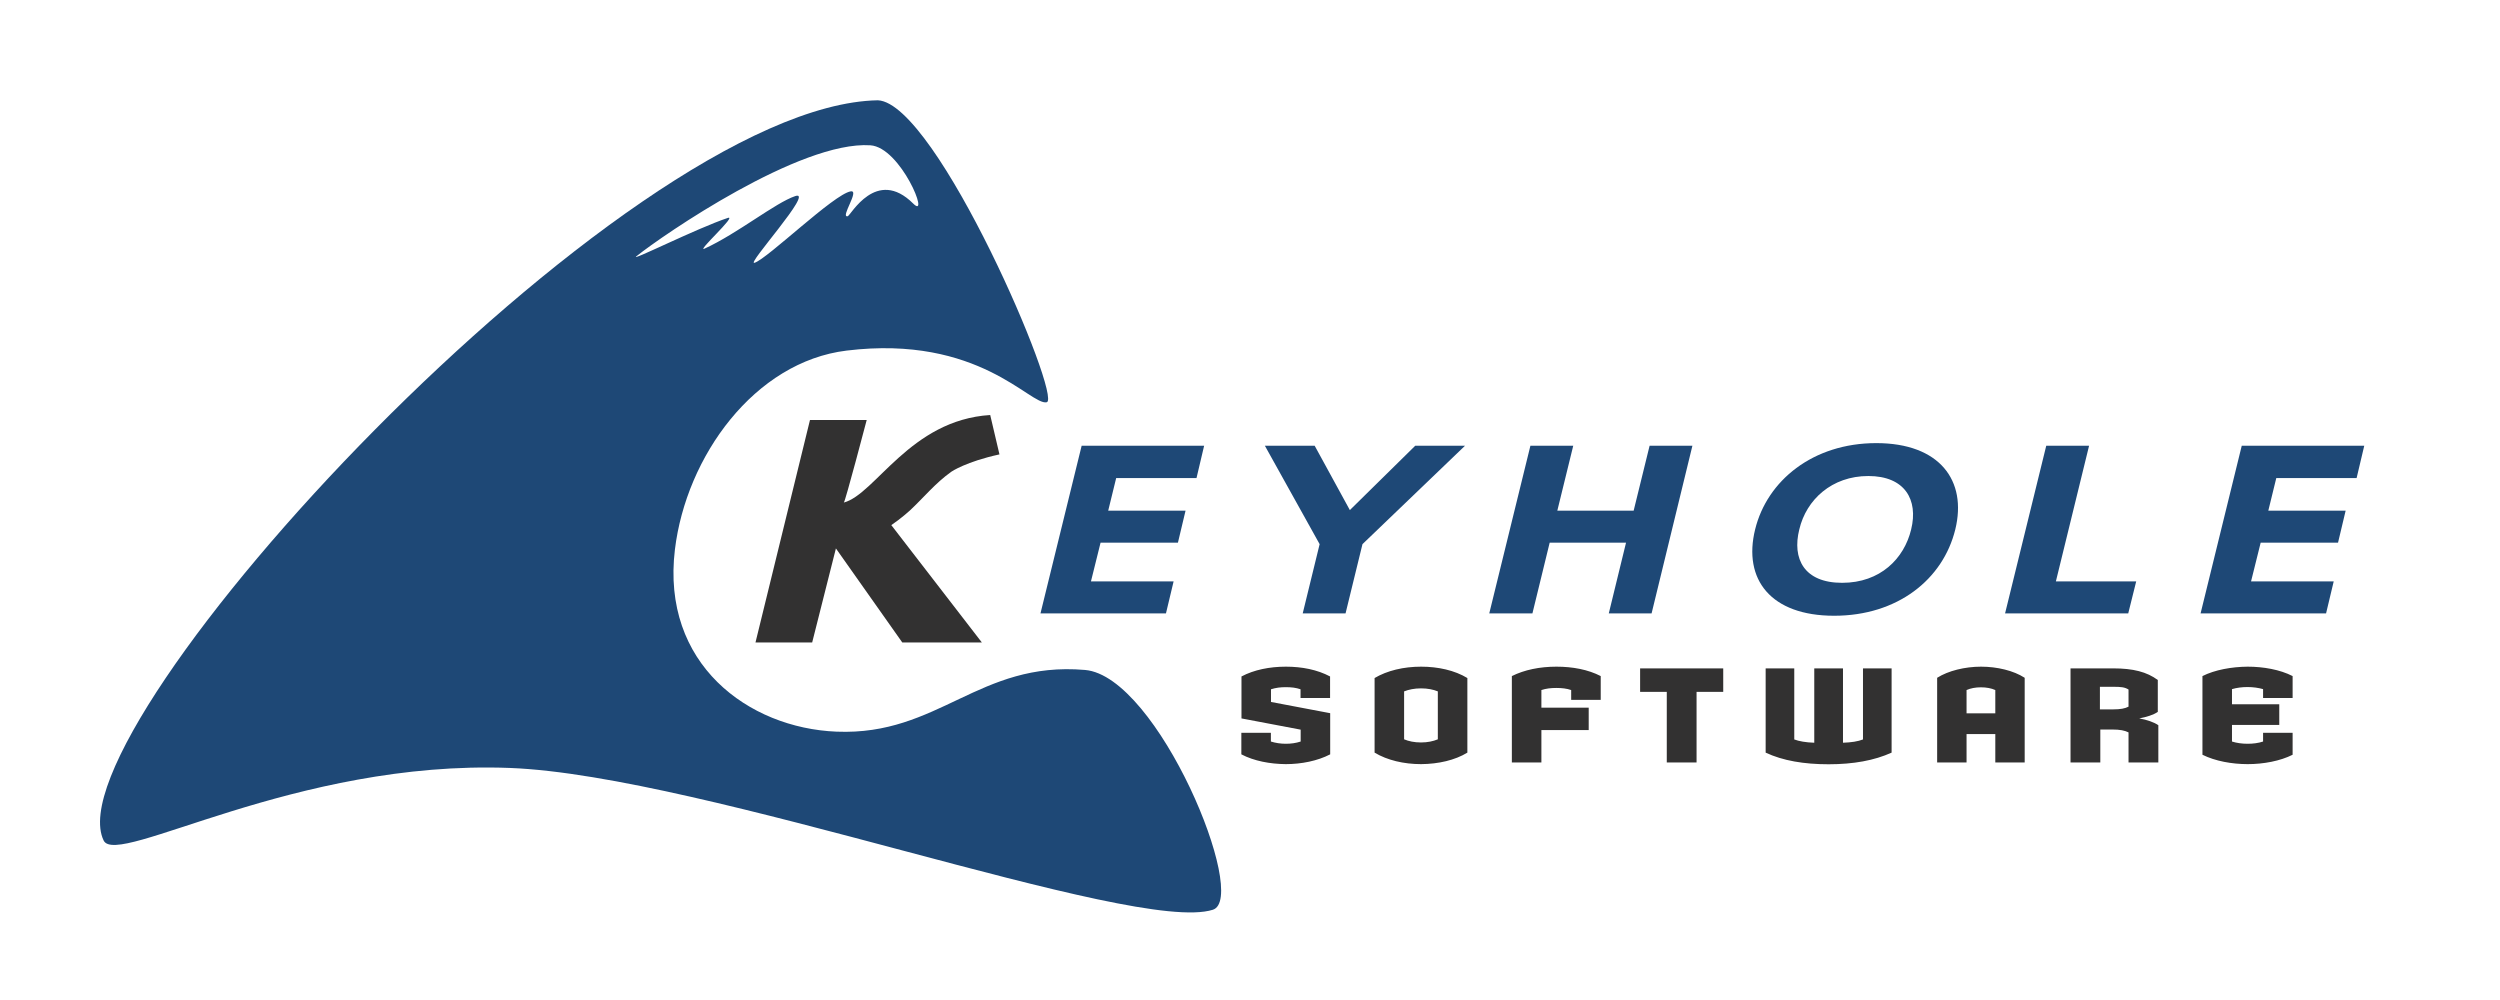 <svg xmlns="http://www.w3.org/2000/svg" xmlns:xlink="http://www.w3.org/1999/xlink" width="480" zoomAndPan="magnify" viewBox="0 0 360 144" height="192" preserveAspectRatio="xMidYMid meet" version="1.0"><defs><clipPath id="72433bd26d"><path d="M 14.398 14.398 L 176 14.398 L 176 131.398 L 14.398 131.398 Z M 14.398 14.398 " clip-rule="nonzero"/></clipPath><clipPath id="91dbd03be9"><path d="M 149 63 L 340.648 63 L 340.648 89 L 149 89 Z M 149 63 " clip-rule="nonzero"/></clipPath></defs><rect x="-36" width="432" fill="#ffffff" y="-14.4" height="172.8" fill-opacity="1"/><rect x="-36" width="432" fill="#ffffff" y="-14.4" height="172.8" fill-opacity="1"/><g clip-path="url(#72433bd26d)"><path fill="#1e4876" d="M 156.242 96.473 C 140.945 95.16 135.176 105.961 120.469 105.359 C 107.762 104.844 95.191 95.602 97.188 79.129 C 98.812 65.715 108.648 52.102 121.918 50.484 C 140.996 48.156 148.387 58.426 150.723 57.926 C 153.062 57.43 134.914 14.852 126.418 14.441 C 89.77 15.082 7.062 104.785 14.926 121.035 C 16.828 124.969 42.523 109.387 73.441 110.586 C 101.473 111.672 163.312 134.621 174.652 131.004 C 179.906 129.332 166.75 97.371 156.242 96.473 " fill-opacity="1" fill-rule="nonzero"/></g><path fill="#323131" d="M 137.02 67.91 C 134.68 69.562 132.969 71.707 131.008 73.523 C 131.008 73.523 129.742 74.68 128.348 75.617 L 141.387 92.516 L 129.93 92.516 L 120.371 78.973 L 116.953 92.516 L 108.789 92.516 L 116.637 60.48 L 124.805 60.48 C 124.805 60.48 121.699 72.312 121.512 72.367 C 126.07 71.156 131.07 60.48 142.59 59.762 L 143.922 65.434 C 139.109 66.48 137.02 67.91 137.02 67.91 " fill-opacity="1" fill-rule="nonzero"/><g clip-path="url(#91dbd03be9)"><path fill="#1e4876" d="M 339.352 68.84 L 340.453 64.184 L 322.812 64.184 L 316.883 88.332 L 334.953 88.332 L 336.055 83.719 L 324.152 83.719 L 325.535 78.148 L 336.676 78.148 L 337.773 73.535 L 326.637 73.535 L 327.785 68.84 Z M 300.828 64.184 L 294.66 64.184 L 288.73 88.332 L 306.465 88.332 L 307.613 83.719 L 296.047 83.719 Z M 275.207 76.238 C 274.203 80.438 270.762 83.926 265.266 83.926 C 259.766 83.926 258.047 80.438 259.098 76.238 C 260.102 71.957 263.781 68.547 269.039 68.547 C 274.297 68.547 276.258 71.957 275.207 76.238 M 270.188 63.809 C 261.059 63.809 254.461 69.211 252.738 76.238 C 250.969 83.43 254.988 88.668 264.117 88.668 C 273.246 88.668 279.797 83.43 281.562 76.238 C 283.285 69.211 279.32 63.809 270.188 63.809 M 235.246 73.535 L 224.254 73.535 L 226.547 64.184 L 220.379 64.184 L 214.453 88.332 L 220.668 88.332 L 223.152 78.148 L 234.148 78.148 L 231.664 88.332 L 237.828 88.332 L 243.707 64.184 L 237.543 64.184 Z M 194.379 73.453 L 189.312 64.184 L 182.141 64.184 L 190.027 78.359 L 187.59 88.332 L 193.758 88.332 L 196.195 78.359 L 210.965 64.184 L 203.797 64.184 Z M 149.828 88.332 L 167.898 88.332 L 169 83.719 L 157.098 83.719 L 158.48 78.148 L 169.621 78.148 L 170.719 73.535 L 159.582 73.535 L 160.73 68.84 L 172.297 68.84 L 173.395 64.184 L 155.758 64.184 Z M 149.828 88.332 " fill-opacity="1" fill-rule="nonzero"/></g><path fill="#323131" d="M 330.137 100.516 L 330.137 97.355 C 328.309 96.414 325.902 96 323.664 96 C 321.367 96.02 318.941 96.453 317.152 97.355 L 317.152 108.684 C 318.996 109.602 321.406 110.035 323.664 110.035 C 325.941 110.035 328.348 109.586 330.137 108.684 L 330.137 105.52 L 325.883 105.52 L 325.883 106.781 C 325.203 107.008 324.434 107.102 323.645 107.102 C 322.836 107.102 322.062 106.988 321.406 106.781 L 321.406 104.391 L 328.215 104.391 L 328.215 101.418 L 321.406 101.418 L 321.406 99.234 C 322.102 99.031 322.855 98.934 323.645 98.934 C 324.453 98.934 325.227 99.047 325.883 99.234 L 325.883 100.516 Z M 306.508 101.758 C 306 102.02 305.379 102.152 304.25 102.152 L 302.387 102.152 L 302.387 98.898 L 304.309 98.898 C 305.438 98.898 305.961 98.953 306.508 99.293 Z M 310.723 102.512 L 310.723 97.918 C 309.141 96.754 307.188 96.246 304.289 96.246 L 298.156 96.246 L 298.156 109.793 L 302.445 109.793 L 302.445 105.051 L 304.176 105.051 C 305.266 105.051 305.945 105.184 306.508 105.465 L 306.508 109.793 L 310.801 109.793 L 310.801 104.43 C 310.176 103.996 309.141 103.641 308.051 103.453 C 309.18 103.227 310.086 102.945 310.723 102.512 M 287.324 102.719 L 283.184 102.719 L 283.184 99.367 C 283.766 99.105 284.48 98.973 285.254 98.973 C 286.023 98.973 286.758 99.105 287.324 99.367 Z M 278.949 97.602 L 278.949 109.793 L 283.184 109.793 L 283.184 105.707 L 287.324 105.707 L 287.324 109.793 L 291.555 109.793 L 291.555 97.602 C 289.957 96.566 287.586 96 285.273 96 C 282.957 96 280.551 96.586 278.949 97.602 M 268.27 106.48 C 267.574 106.762 266.578 106.914 265.391 106.953 L 265.391 96.246 L 261.254 96.246 L 261.254 106.953 C 260.047 106.914 259.051 106.742 258.375 106.48 L 258.375 96.246 L 254.254 96.246 L 254.254 108.379 C 256.738 109.547 259.785 110.055 263.32 110.055 C 266.879 110.055 269.906 109.508 272.391 108.379 L 272.391 96.246 L 268.27 96.246 Z M 236.176 99.633 L 240.016 99.633 L 240.016 109.793 L 244.305 109.793 L 244.305 99.633 L 248.145 99.633 L 248.145 96.246 L 236.176 96.246 Z M 217.707 97.355 L 217.707 109.793 L 221.961 109.793 L 221.961 105.125 L 228.773 105.125 L 228.773 101.906 L 221.961 101.906 L 221.961 99.367 C 222.637 99.145 223.316 99.066 224.105 99.066 C 224.914 99.066 225.609 99.145 226.25 99.367 L 226.25 100.781 L 230.504 100.781 L 230.504 97.355 C 228.68 96.414 226.457 96 224.125 96 C 221.734 96 219.516 96.453 217.707 97.355 M 207.047 106.461 C 206.371 106.742 205.578 106.914 204.621 106.914 C 203.66 106.914 202.852 106.742 202.191 106.461 L 202.191 99.559 C 202.867 99.293 203.68 99.125 204.621 99.125 C 205.598 99.125 206.387 99.293 207.047 99.559 Z M 197.941 97.637 L 197.941 108.379 C 199.766 109.473 202.152 110.035 204.637 110.035 C 207.121 110.016 209.512 109.473 211.301 108.379 L 211.301 97.637 C 209.473 96.527 207.086 96 204.637 96 C 202.117 96 199.746 96.566 197.941 97.637 M 183.023 99.254 C 183.738 99.031 184.379 98.953 185.152 98.953 C 185.98 98.953 186.617 99.031 187.277 99.254 L 187.277 100.516 L 191.531 100.516 L 191.531 97.41 C 189.684 96.434 187.484 96 185.172 96 C 182.816 96 180.578 96.453 178.773 97.41 L 178.773 103.453 L 187.297 105.07 L 187.297 106.781 C 186.617 107.008 185.887 107.102 185.152 107.102 C 184.418 107.102 183.664 106.988 183.008 106.781 L 183.008 105.52 L 178.754 105.52 L 178.754 108.625 C 180.578 109.586 182.895 110.016 185.152 110.035 C 187.41 110.035 189.742 109.566 191.547 108.625 L 191.547 102.699 L 183.023 101.082 Z M 183.023 99.254 " fill-opacity="1" fill-rule="nonzero"/><path fill="#ffffff" d="M 125.328 20.922 C 115.211 20.262 95.477 33.84 91.668 36.883 C 90.469 37.844 100.316 32.875 104.797 31.383 C 106.273 30.891 100.121 36.422 101.473 35.797 C 106.227 33.613 111.664 29.188 114.523 28.234 C 117.383 27.281 107.328 38.281 108.656 37.844 C 110.57 37.215 120.082 27.949 122.504 27.555 C 123.859 27.332 120.93 31.391 122.07 31.137 C 122.496 31.043 126.191 24.02 131.504 29.316 C 133.988 31.793 129.727 21.207 125.328 20.922 " fill-opacity="1" fill-rule="nonzero"/></svg>